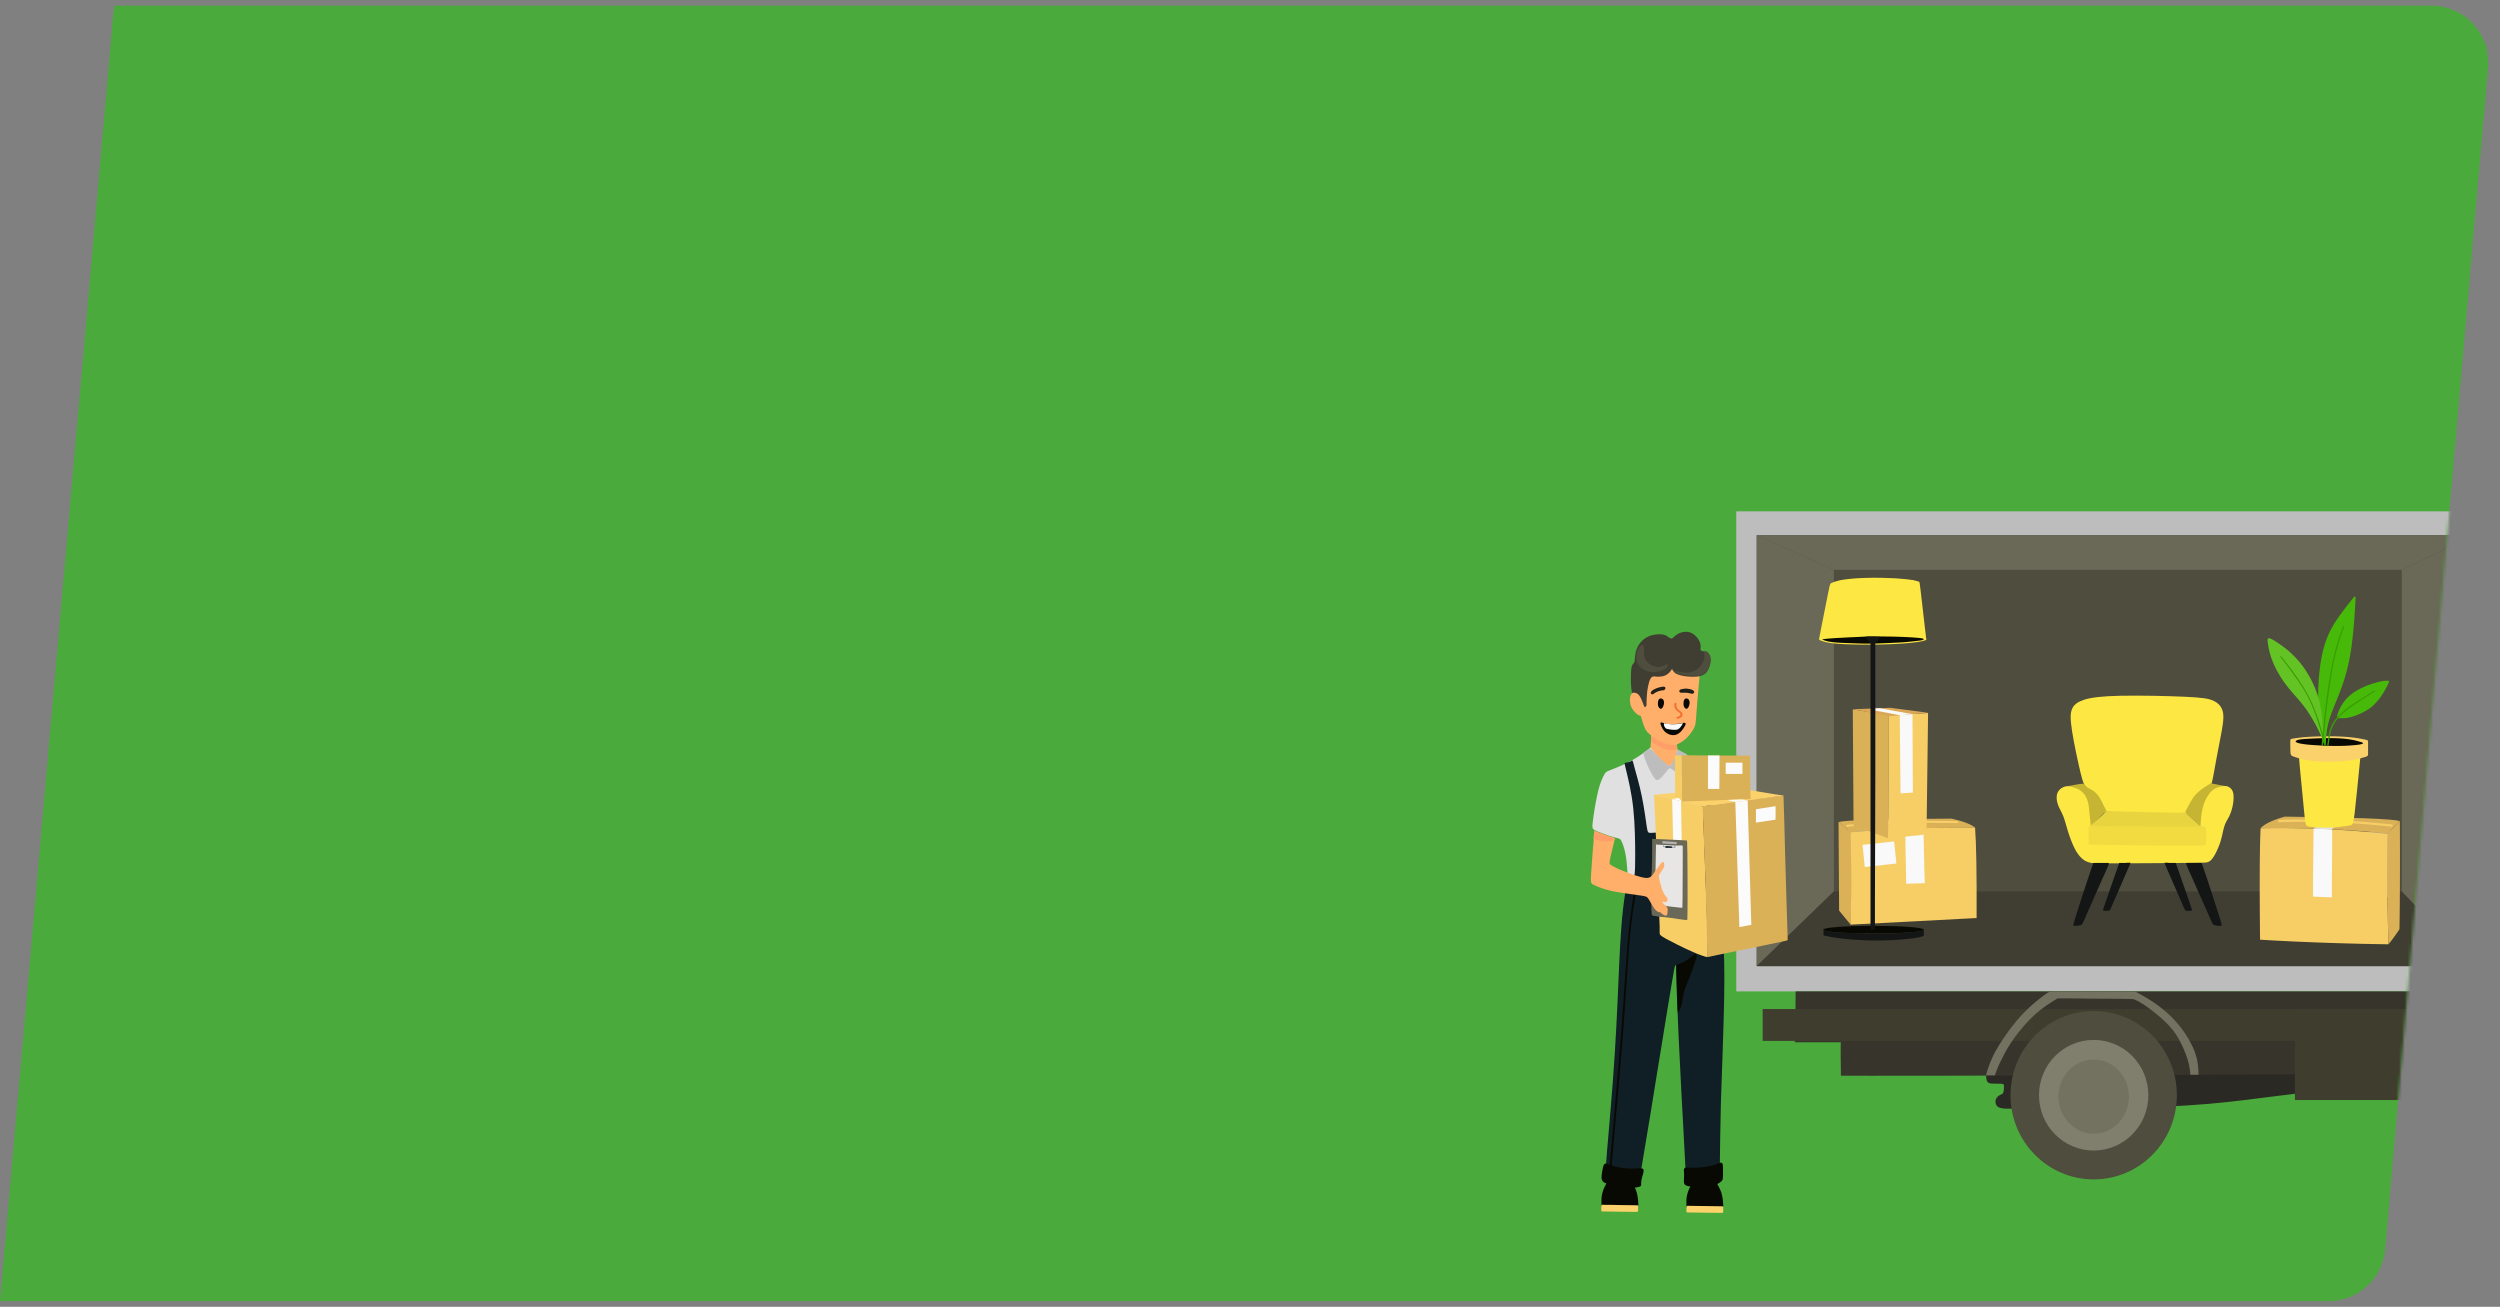 <svg width="880" height="460" fill="none" xmlns="http://www.w3.org/2000/svg"><rect width="100%" height="100%" fill="#808080" stroke="none"/><path d="M839.589 439.734C838.69 450.068 830.038 458 819.665 458H0L40.135 2H855.86c11.73 0 20.942 10.048 19.925 21.734l-36.196 416z" fill="#4AAB3C"/><mask id="a" style="mask-type:alpha" maskUnits="userSpaceOnUse" x="0" y="2" width="876" height="456"><path d="M839.589 439.734C838.69 450.068 830.038 458 819.665 458H0L40.135 2H855.86c11.73 0 20.942 10.048 19.925 21.734l-36.196 416z" fill="#4AAB3C"/></mask><g mask="url(#a)"><path fill-rule="evenodd" clip-rule="evenodd" d="M698.95 375.568c.068 1.623.068 3.528.339 4.586.271 1.058.881 1.199 1.898 1.27 1.084.07 2.575 0 3.389.07.813.071.813.283.813.847 0 .635 0 1.623-.203 2.117-.136.564-.407.635-.949.846-.542.282-1.288.706-1.627 1.482-.339.776-.271 1.764.271 2.469.543.635 1.559.917 3.118.988 1.627.07 3.864 0 14.031-.071 10.167-.07 28.264-.211 41.211-.635 12.946-.494 20.74-1.34 28.874-2.328 8.134-.988 16.674-2.116 24.605-3.034 7.862-.917 15.047-1.552 22.435-1.552 7.388 0 14.979.776 19.182 1.2 4.202.423 5.016.635 9.286.705 4.202.071 11.794.071 15.589.071 3.796 0 3.864 0 3.864.564v2.258c0 .564.068.564 3.999.494l15.657-.283 3.932-.07v.917c0 .917.067 2.681.135 3.528.068.917.136.917.271.987.136.071.271.141 7.524-.282 7.252-.423 21.69-1.27 36.263-2.822 14.573-1.552 29.281-3.669 38.092-4.656 8.812-.988 11.791-.776 13.691-.635 1.9.141 2.71.211 9.76-.071s20.27-.988 26.91-1.27c6.64-.353 6.64-.353 6.03-1.058-.61-.706-1.76-2.117-2.98-3.316-1.22-1.27-2.51-2.328-8.54-7.69-6.03-5.433-16.81-15.169-27.25-20.46-10.436-5.291-20.4-6.067-28.059-5.785-7.591.282-12.743 1.623-18.368 6.491-5.558 4.868-11.591 13.193-15.319 18.343-3.728 5.221-5.219 7.267-12.675 8.466-7.456 1.199-20.876 1.623-28.264-.494-7.388-2.116-8.744-6.702-11.794-8.043-3.05-1.411-7.795.424-31.857.776-24.062.283-67.51-.917-95.639-1.622-28.129-.706-41.007-.988-49.48-1.2-8.472-.211-12.607-.352-14.979.283-2.373.634-3.05 1.904-3.254 3.315-.135 1.27 0 2.681.068 4.304z" fill="#2B2923"/><path d="M878.772 180H611.174v168.97h267.598V180z" fill="#BDBDBD"/><path fill-rule="evenodd" clip-rule="evenodd" d="M842.781 378.037c27.925-.07 33.619-.07 36.466-.07h2.847l-.068-.706c-.068-.705-.271-2.187-.542-5.855-.272-3.74-.61-9.666-.746-13.828-.203-4.092-.203-6.35-.203-7.479v-1.129H632.05v1.623c0 1.623-.067 4.797-.067 6.42v1.764c0 .141-.068.494-.068 1.905-.068 1.34-.068 3.81-.136 5.009v1.199h16.2s-.068 0-.068 1.905 0 5.715.068 7.62v2.187c0 .07.068.07 11.116.07 11.116 0 33.28 0 69.475-.141 36.06-.211 86.285-.423 114.211-.494z" fill="#36342B"/><path d="M881.212 355.179H620.459v11.217h260.753v-11.217z" fill="#3F3D2E"/><path d="M868.335 355.179h-60.528v32.03h60.528v-32.03z" fill="#3F3D2E"/><path fill-rule="evenodd" clip-rule="evenodd" d="M702.542 377.544l-.339.987h-3.185l.406-1.27c.407-1.27 1.153-3.88 3.05-7.337 1.898-3.457 4.948-7.761 7.592-10.865 2.643-3.104 4.812-5.009 6.575-6.491 1.83-1.481 3.253-2.539 3.999-3.033.745-.494.745-.494 3.66-.494h25.282c2.169 0 2.169 0 3.118.564 1.017.565 2.982 1.623 5.422 3.246 2.44 1.693 5.287 3.88 7.931 6.914 2.643 2.963 5.015 6.773 6.303 9.947 1.288 3.246 1.424 5.927 1.491 7.267l.068 1.341h-2.914l-.068-.847c-.068-.847-.271-2.54-.949-4.727-.678-2.187-1.898-4.938-3.118-7.126-1.288-2.257-2.643-3.95-4.677-5.926-2.033-1.975-4.812-4.162-6.846-5.573-2.033-1.411-3.253-1.976-3.931-2.258-.678-.282-.813-.212-5.287-.282-4.406 0-13.149-.071-17.555-.141h-4.338l-1.356.846c-1.355.847-4.066 2.54-6.71 4.939-2.643 2.399-5.151 5.432-7.117 8.113-1.898 2.681-3.253 5.009-4.27 7.196-1.22 2.117-1.898 4.092-2.237 5.01z" fill="#737160"/><path d="M736.975 415.147c16.171 0 29.281-13.266 29.281-29.631 0-16.365-13.11-29.632-29.281-29.632-16.172 0-29.282 13.267-29.282 29.632 0 16.365 13.11 29.631 29.282 29.631z" fill="#4F4D3E"/><path d="M736.974 404.988c10.632 0 19.25-8.718 19.25-19.472 0-10.754-8.618-19.472-19.25-19.472-10.631 0-19.249 8.718-19.249 19.472 0 10.754 8.618 19.472 19.249 19.472z" fill="#807E6D"/><path fill-rule="evenodd" clip-rule="evenodd" d="M736.974 399.062c6.846 0 12.404-5.856 12.404-13.052s-5.558-13.052-12.404-13.052-12.404 5.856-12.404 13.052 5.626 13.052 12.404 13.052z" fill="#737160"/><path d="M870.91 188.396H618.359v151.685H870.91V188.396z" fill="#4F4D3E"/><path fill-rule="evenodd" clip-rule="evenodd" d="M618.359 340.081V188.396l27.18 12.205v113.164l-27.18 26.316z" fill="#6A6856"/><path fill-rule="evenodd" clip-rule="evenodd" d="M618.359 340.081l27.18-26.316h199.886l25.485 26.316H618.359z" fill="#403E32"/><path fill-rule="evenodd" clip-rule="evenodd" d="M870.909 340.081V188.396l-25.485 12.205v113.164l25.485 26.316z" fill="#6A6856"/><path fill-rule="evenodd" clip-rule="evenodd" d="M870.91 188.396H618.359l27.18 12.205h199.886l25.485-12.205z" fill="#6A6856"/><path fill-rule="evenodd" clip-rule="evenodd" d="M810.924 316.799l12.268.212-.949-23.917-12.268.07.949 23.635zm20.81-.776l12.268-.494-.949-23.141-12.268.565.949 23.07z" fill="#929293"/><path fill-rule="evenodd" clip-rule="evenodd" d="M844.748 289.002c-1.83 1.834-3.254 3.316-4.271 4.445-13.149-1.482-27.993-2.117-44.735-1.976 1.559-1.552 4.406-2.892 8.541-4.021 24.13.282 37.618.776 40.465 1.552z" fill="#DBB158"/><path fill-rule="evenodd" clip-rule="evenodd" d="M844.611 327.099c-2.711 4.092-3.864 5.221-3.864 5.221-.406-13.263-.474-25.328-.271-38.874a130.56 130.56 0 014.27-4.444c.136 25.751-.135 38.097-.135 38.097z" fill="#DBB158"/><path fill-rule="evenodd" clip-rule="evenodd" d="M840.477 293.517c-.203 11.429-.203 23.494.271 38.874-26.231-.353-45.21-1.623-45.21-1.623-.203-20.107-.135-33.23.204-39.226 14.979-.283 29.891.423 44.735 1.975zm-38.228-4.092c-.203 0-.339-.141-.339-.423 0-.212.136-.423.339-.423 6.439-.212 13.014-.142 19.589.141a331.65 331.65 0 0120.063 1.481c.203 0 .339.212.271.424 0 .211-.136.352-.339.352-6.778-.705-13.421-1.27-19.995-1.481-6.643-.212-13.218-.283-19.589-.071z" fill="#F7CE66"/><path fill-rule="evenodd" clip-rule="evenodd" d="M814.381 291.683c2.237.07 4.406.141 6.439.282.271-.282-.068 17.003 0 23.917 0 0-6.371-.282-6.642-.282-.068 0 0-7.973.203-23.917z" fill="#F9F9F9"/><path fill-rule="evenodd" clip-rule="evenodd" d="M820.82 291.965c-4.27-.212-6.439-.282-6.439-.282 3.863-2.611 5.829-3.951 5.829-3.951 2.779.07 4.202.07 4.202.07-2.44 2.752-3.592 4.163-3.592 4.163z" fill="#E1E2E1"/><path fill-rule="evenodd" clip-rule="evenodd" d="M809.569 270.376c.407 4.374 1.152 12.065 1.559 16.086.407 4.021.407 4.304 1.83 4.515 1.424.212 4.338.424 7.117.353 2.711-.071 5.355-.494 6.711-.705 1.355-.212 1.558-.283 2.033-4.234.474-3.95 1.22-11.852 1.627-15.803.406-3.951.406-3.951.406-4.374 0-.424 0-1.2-.677-1.552-.678-.424-2.102-.424-5.22-.424-3.117-.07-7.998-.141-10.912-.211-2.915-.071-3.932-.071-4.338.494-.543.493-.542 1.481-.136 5.855z" fill="#FDE742"/><path fill-rule="evenodd" clip-rule="evenodd" d="M807.468 266.355c.881.282 2.372.846 4.473 1.199 2.101.353 4.745.565 7.388.565 2.644 0 5.219-.142 7.456-.424a36.478 36.478 0 005.151-1.058c1.017-.282 1.288-.423 1.424-.564.135-.142.203-.283.203-1.2v-3.457c0-.846 0-.846-1.288-1.129-1.288-.282-3.863-.776-7.591-.987-3.796-.212-8.744-.141-11.997.07-3.254.212-4.881.494-5.694.635-.813.141-.813.212-.813 1.129s0 2.822.067 3.739c.068 1.058.339 1.129 1.221 1.482z" fill="#FBD16B"/><path fill-rule="evenodd" clip-rule="evenodd" d="M809.028 261.557c1.152.353 3.592.635 6.506.776a96.04 96.04 0 008.948.212 59.931 59.931 0 005.829-.423c1.152-.212 1.491-.353 1.491-.494 0-.141-.339-.353-1.491-.635-1.153-.353-3.118-.847-6.372-1.058-3.253-.212-7.727-.071-10.641.07-2.847.141-4.067.282-4.745.565-.678.282-.746.635.475.987z" fill="#080902"/><path fill-rule="evenodd" clip-rule="evenodd" d="M817.365 259.652c-.543-2.61-1.288-7.76-1.356-13.757-.068-5.997.542-12.77 1.966-17.92 1.423-5.15 3.66-8.607 5.693-11.429a114.524 114.524 0 014.677-6.068c.881-1.058.881-.917.678 2.681-.203 3.669-.678 10.865-1.627 16.65-.949 5.785-2.372 10.23-3.863 14.04-1.492 3.88-2.983 7.126-3.796 10.089-.813 2.963-.949 5.573-1.017 6.914-.068 1.34-.068 1.34-.271 1.34-.135.071-.474 0-1.084-2.54z" fill="#47B909"/><path fill-rule="evenodd" clip-rule="evenodd" d="M817.634 258.312c0-2.258-.068-7.267-1.356-11.994-1.287-4.797-3.728-9.383-6.439-12.769a33.508 33.508 0 00-7.659-6.985c-1.966-1.341-2.982-1.905-3.525-1.905-.542 0-.542.494-.338 1.905.203 1.411.61 3.739 1.694 6.35 1.085 2.681 2.779 5.644 4.677 8.113 1.898 2.54 3.863 4.515 5.558 6.632 1.694 2.046 2.982 4.162 4.135 6.138 1.152 1.975 2.033 3.88 2.575 5.079.542 1.2.678 1.694.678-.564z" fill="#64C324"/><path fill-rule="evenodd" clip-rule="evenodd" d="M822.854 251.398c.407-1.411 1.627-4.233 4.067-6.42 2.44-2.187 5.965-3.669 8.54-4.445 2.576-.847 4.135-.917 4.881-.917.745 0 .678.211.406.846-.271.635-.745 1.694-1.694 3.246s-2.44 3.668-4.474 5.291c-2.101 1.623-4.744 2.752-6.71 3.316-1.966.564-3.186.494-4.067.494-.881 0-1.355 0-.949-1.411z" fill="#47B909"/><path fill-rule="evenodd" clip-rule="evenodd" d="M802.723 231.291c-.068-.071-.068-.212 0-.282.067-.071.203-.071.271 0 1.83 2.398 3.728 4.727 5.422 7.196 1.695 2.469 3.322 4.938 4.609 7.549 1.288 2.61 2.305 5.291 3.254 8.043.881 2.751 1.627 5.573 2.372 8.395 0 .141-.068.212-.135.282-.136 0-.204-.07-.271-.141-.746-2.822-1.492-5.573-2.373-8.325-.881-2.751-1.898-5.432-3.186-8.043-1.287-2.61-2.846-5.079-4.609-7.478-1.694-2.469-3.524-4.797-5.354-7.196z" fill="#389E00"/><path fill-rule="evenodd" clip-rule="evenodd" d="M824.752 220.496c.068-.141.136-.141.271-.141.136.071.136.141.136.283-.61 1.552-1.152 3.174-1.695 4.868a95.799 95.799 0 00-1.626 5.926c-.475 2.116-.949 4.445-1.288 6.984-.475 2.893-.881 5.997-1.288 8.89a366.796 366.796 0 00-1.559 14.886c0 .141-.136.212-.271.212-.136 0-.203-.141-.203-.282.474-4.798.881-9.595 1.558-14.957.339-2.893.814-5.997 1.288-8.89.407-2.469.881-4.868 1.356-6.984a98.463 98.463 0 011.627-5.997c.542-1.623 1.084-3.245 1.694-4.798zm10.912 22.577c.136-.071.203 0 .271.07.068.142 0 .212-.068.283-2.846 1.834-5.693 3.598-7.862 5.15-1.085.776-1.966 1.481-2.779 2.116-.814.635-1.424 1.341-2.034 1.976a10.03 10.03 0 00-1.491 1.975 12.787 12.787 0 00-1.016 2.187c-.543 1.623-.746 3.528-1.017 5.433 0 .141-.136.212-.271.212-.136 0-.204-.142-.204-.283.271-1.905.475-3.88 1.017-5.503.271-.846.61-1.622 1.085-2.328.406-.705.948-1.411 1.559-2.046.61-.635 1.287-1.34 2.033-1.975a36.735 36.735 0 012.779-2.187c2.304-1.482 5.151-3.246 7.998-5.08z" fill="#389E00"/><path fill-rule="evenodd" clip-rule="evenodd" d="M680.649 311.79l-12.065.211.746-19.331 12.065.071-.746 19.049zm-20.469-.635l-12.065-.353.814-18.696 11.997.423-.746 18.626z" fill="#929293"/><path fill-rule="evenodd" clip-rule="evenodd" d="M647.166 289.355c1.83 1.481 3.253 2.68 4.27 3.598 12.879-1.2 27.519-1.694 43.922-1.552-1.559-1.27-4.338-2.329-8.405-3.246-23.723.141-37.008.494-39.787 1.2z" fill="#DBB158"/><path fill-rule="evenodd" clip-rule="evenodd" d="M647.369 320.538a712.692 712.692 0 004.067 4.939 650.646 650.646 0 000-32.524 53.22 53.22 0 00-4.27-3.599l.203 31.184z" fill="#DBB158"/><path fill-rule="evenodd" clip-rule="evenodd" d="M651.369 292.953c.339 9.242.339 20.107 0 32.524 29.62-1.552 44.397-2.328 44.397-2.328.067-16.298-.136-26.88-.543-31.748-14.573-.212-29.213.282-43.854 1.552z" fill="#F7CE66"/><path fill-rule="evenodd" clip-rule="evenodd" d="M688.986 289.707c.204 0 .339-.141.339-.282 0-.212-.135-.353-.271-.353-6.371-.141-12.743-.141-19.25.071-6.506.212-13.013.635-19.656 1.199-.203 0-.271.141-.271.353s.136.282.339.282c6.642-.564 13.149-.987 19.656-1.199 6.372-.212 12.811-.212 19.114-.071z" fill="#FBD16B"/><path fill-rule="evenodd" clip-rule="evenodd" d="M677.057 291.542c-2.237.07-4.338.141-6.303.211-.272-.211.203 13.758.203 19.331 0 0 6.236-.211 6.575-.211-.068-.071-.204-6.491-.475-19.331z" fill="#F9F9F9"/><path fill-rule="evenodd" clip-rule="evenodd" d="M670.754 291.753l6.304-.211c-3.863-2.117-5.761-3.246-5.761-3.246-2.779.071-4.135.071-4.135.071a399.374 399.374 0 003.592 3.386z" fill="#E1E2E1"/><path d="M666.733 296.171l-11.122 1.23.796 7.787 11.121-1.23-.795-7.787z" fill="#F9F9F9"/><path fill-rule="evenodd" clip-rule="evenodd" d="M664.653 295.069l-12.2-4.374-.271-40.99 12.675 2.116-.204 43.248z" fill="#DBB158"/><path fill-rule="evenodd" clip-rule="evenodd" d="M664.652 295.069l.204-43.248 13.827-.846-.542 42.754-13.489 1.34z" fill="#F7CE66"/><path fill-rule="evenodd" clip-rule="evenodd" d="M678.684 250.904l-13.827 1.199-12.675-2.469 13.217-.494 13.285 1.764z" fill="#DBA757"/><path fill-rule="evenodd" clip-rule="evenodd" d="M673.194 251.398l-4.473.353.271 27.515 4.338-.283-.136-27.585z" fill="#F9F9F9"/><path fill-rule="evenodd" clip-rule="evenodd" d="M668.721 251.751l4.473-.353-11.522-2.117-1.627.071.068.776 8.608 1.623z" fill="#F9F9F9"/><path fill-rule="evenodd" clip-rule="evenodd" d="M653.198 328.51c-1.423-.07-3.321-.141-4.812-.211-1.491-.071-2.44-.141-3.321-.282-.882-.071-1.695-.212-2.169-.353-.475-.071-.678-.141-.814-.212a.83.83 0 01-.203-.141v1.975l.745.142c.746.141 2.169.493 5.016.846 2.779.353 6.982.706 11.184.776 4.203.071 8.473-.141 11.455-.423 3.05-.282 4.812-.564 5.761-.847.949-.211 1.085-.352 1.085-.423.068-.071.068-.071.068-.423v-1.341c0-.353 0-.353-.068-.282a.725.725 0 01-.339.212c-.203.07-.474.141-.881.211-.407.071-.949.141-1.83.283-.881.07-2.034.211-3.186.282-1.152.07-2.237.141-3.525.211-1.287.071-2.643.071-4.134.142h-6.982a31.763 31.763 0 00-3.05-.142z" fill="#141515"/><path fill-rule="evenodd" clip-rule="evenodd" d="M659.501 328.581c9.761 0 17.691-.564 17.691-1.34 0-.776-7.93-1.341-17.691-1.341-9.76 0-17.69.565-17.69 1.341s7.93 1.34 17.69 1.34z" fill="#080902"/><path fill-rule="evenodd" clip-rule="evenodd" d="M644.59 205.257c-.406.212-.406.212-1.084 3.457-.61 3.246-1.898 9.666-2.576 12.982-.678 3.316-.61 3.386-.61 3.457 0 .07 0 .07.204.141.203.071.542.282 1.491.564.949.283 2.44.635 6.236.847 3.728.212 9.76.282 14.776.141s8.947-.423 11.319-.776c2.305-.282 3.05-.564 3.389-.705l.339-.142-.407-3.386c-.406-3.387-1.152-10.159-1.559-13.546-.406-3.386-.406-3.386-.61-3.527-.271-.071-.745-.283-2.033-.565-1.288-.212-3.253-.423-6.236-.635-2.982-.141-6.913-.282-10.506-.141-3.592.071-6.778.423-8.811.776-2.034.494-2.915.847-3.322 1.058z" fill="#FDE742"/><path fill-rule="evenodd" clip-rule="evenodd" d="M651.774 224.306c-1.762.071-3.727.212-5.49.282-1.762.142-3.185.212-3.999.353-.813.071-.949.141-.61.282.339.142 1.085.424 2.237.635 1.152.212 2.711.353 4.406.424 1.762.07 3.66.141 5.693.211 2.034.071 4.135.071 6.711 0 2.575-.07 5.693-.211 8.269-.352 2.575-.142 4.744-.424 6.032-.565 1.288-.141 1.83-.282 2.034-.423.203-.141.135-.212-.204-.353-.339-.141-.881-.212-2.643-.353-1.762-.141-4.677-.282-7.863-.352-3.185-.071-6.507-.071-8.947-.071a259.93 259.93 0 01-5.626.282z" fill="#080902"/><path fill-rule="evenodd" clip-rule="evenodd" d="M660.113 270.729v-44.447l.203-.141c.204-.142.542-.353.814-.776.271-.353.406-.847.474-1.059l.068-.211h-4.677c-.136 0-.136 0-.136.141.068.141.136.494.339.776.204.282.543.635.746.776.203.211.339.282.407.282l.067.071v101.1h1.559v-9.948c.068-9.877.068-29.702.136-46.564z" fill="#141515"/><path fill-rule="evenodd" clip-rule="evenodd" d="M732.366 272.069c-.881-3.668-2.305-10.229-2.983-14.604-.677-4.374-.677-6.42 0-7.972.678-1.552 2.034-2.469 4.406-3.245 2.372-.706 5.897-1.2 12.607-1.341 6.711-.141 16.674.071 22.775.353 6.1.282 8.404.635 10.099 1.482 1.762.846 2.915 2.187 3.253 4.233.339 2.116-.203 4.938-1.016 9.171-.814 4.233-1.898 9.877-2.373 12.7-.542 2.822-.542 2.822-1.22 3.598-.677.776-2.101 2.398-3.389 4.303-1.287 1.976-2.44 4.233-3.321 5.221-.881.917-1.423.564-1.762.353-.271-.212-.271-.212-3.931-.071-3.661.141-10.981.494-15.59.353-4.609-.071-6.507-.635-7.456-.917-.949-.282-.949-.282-1.22 0-.271.212-.746.705-1.423-.353-.678-1.058-1.559-3.527-2.576-5.15-1.017-1.623-2.033-2.328-2.779-3.034-.813-.705-1.22-1.411-2.101-5.08z" fill="#FDE742"/><path fill-rule="evenodd" clip-rule="evenodd" d="M741.313 285.121c.136.283.136.283-.813 1.2-.881.917-2.711 2.751-3.593 3.739-.881.988-.948 1.058-.948 1.058s-.068 0-.339-1.128c-.271-1.2-.678-3.599-1.288-5.433-.61-1.834-1.22-3.175-1.898-4.092-.678-.917-1.423-1.552-2.372-1.975-.949-.494-2.169-.847-2.915-1.059-.746-.211-.949-.211-1.017-.211h.068s-.135 0-.068-.071c.068-.07.407-.141 1.695-.423 1.22-.212 3.389-.635 4.473-.776 1.085-.141 1.085-.071 1.22.07.068.141.272.353.407.565.203.211.339.353.746.564.406.212 1.016.565 1.559.847.542.282.949.635 1.287.917.407.353.746.776 1.153 1.27.406.564.745 1.199 1.084 1.834.339.635.61 1.27.881 1.835.339.493.543.987.678 1.269zm30.096-3.386a47.43 47.43 0 00-1.22 2.187c-.407.706-.678 1.341-.881 1.693-.136.282-.136.282.745 1.129.949.847 2.779 2.469 3.661 3.316.948.847.948.917 1.016.917l.407-.846c.339-.847 1.084-2.54 2.304-4.586 1.221-2.046 2.915-4.374 3.864-5.927.949-1.552 1.085-2.328 1.356-2.681.339-.352.813-.282 1.016-.211.204 0 .136 0-.542-.071-.745-.141-2.101-.352-2.982-.564-.949-.141-1.424-.282-1.627-.353-.203-.07-.203-.07-.339 0-.135.071-.339.212-.881.565-.475.282-1.22.705-1.966 1.269-.745.494-1.355 1.059-1.898 1.553-.542.493-.881.987-1.22 1.34-.271.353-.474.706-.813 1.27z" fill="#C6B532"/><path fill-rule="evenodd" clip-rule="evenodd" d="M737.246 289.425a129.518 129.518 0 01-2.44 1.976c-.271.282.406-.071 7.456-.071 6.981 0 20.266.282 26.773.282 6.439 0 6.1-.353 5.965-.494-.204-.141-.204-.141-.678-.564l-2.373-2.117c-.948-.846-1.83-1.693-2.304-2.046-.475-.423-.475-.423-.61-.352-.136 0-.475.07-1.695.07-1.287 0-3.524-.07-7.659-.141-4.202-.07-10.303-.212-13.692-.353-3.389-.07-3.931-.141-4.202-.141-.271 0-.271 0-.542.212l-1.424 1.481c-.745.635-1.559 1.412-2.575 2.258z" fill="#E8D43F"/><path fill-rule="evenodd" clip-rule="evenodd" d="M734.603 292.6c0 1.058.068 3.104.068 4.092v1.058s0 .071 2.304.141c2.305.071 6.846.141 13.895.141 7.05.071 16.674.141 21.487.141 4.812 0 4.88 0 4.88-.07.068-.071.136-.282.136-1.482 0-1.129 0-3.245-.068-4.374-.068-1.129-.136-1.27-.542-1.27-.407-.07-1.22-.07-4.474-.07h-15.454c-6.575 0-13.963-.141-17.759-.141h-4.202c-.136 0-.271 0-.271.07-.068.071-.068.141-.068.282 0 .212 0 .424.068 1.482z" fill="#F1DB41"/><path fill-rule="evenodd" clip-rule="evenodd" d="M776.559 291.965v3.598c0 1.058-.067 1.552-.135 1.764 0 .212 0 .212-.136.212-.067 0-.271.07-.406.07h-11.726c-3.457 0-6.575 0-10.71-.07-4.202 0-9.489-.071-12.743-.142-3.253-.07-4.405-.07-4.948-.141-.542-.07-.542 0-.542-.07v-5.785c0-.283 0-.353.068-.424 0-.07.068-.07.135-.07h.475v-.424c0-.423-.068-1.34-.203-2.61-.136-1.199-.271-2.752-.407-3.81-.136-1.058-.271-1.622-.475-2.257-.203-.565-.474-1.2-.813-1.764-.339-.565-.745-.988-1.22-1.411-.474-.424-1.084-.776-1.762-1.058-.678-.283-1.424-.494-1.966-.635-.542-.142-.881-.142-1.288-.142-.406 0-.881.071-1.423.283a3.836 3.836 0 00-1.559 1.128c-.475.565-.813 1.341-.813 2.329-.068.987.203 2.046.61 3.174.474 1.059 1.084 2.117 1.762 3.74.61 1.622 1.152 3.88 1.83 5.926.678 2.046 1.423 3.951 2.237 5.503.813 1.552 1.762 2.751 2.643 3.457.881.776 1.762 1.058 2.44 1.27.678.212 1.22.282 7.863.282 6.642 0 19.453-.07 26.095-.141 6.643-.071 7.117-.071 7.66-.282.542-.141 1.152-.494 1.965-1.693.814-1.2 1.83-3.316 2.508-5.433.678-2.116.949-4.162 1.424-5.573.474-1.482 1.152-2.329 1.694-3.457a15.935 15.935 0 001.288-4.092c.271-1.553.339-3.105.068-4.233a3.049 3.049 0 00-1.424-1.905c-.474-.283-.745-.353-1.016-.353-.271-.071-.407-.071-.814 0-.406 0-1.016.141-1.626.282-.543.141-1.017.353-1.492.565a6.627 6.627 0 00-1.423 1.128c-.475.494-.949 1.129-1.423 1.976-.475.776-.882 1.764-1.153 2.61a16.504 16.504 0 00-.61 2.469 34.15 34.15 0 00-.339 2.752c-.067.917-.135 1.693-.135 2.116v.424h.271c.271 0 .813 0 1.084.07.475-.07.543 0 .61.847z" fill="#FDE742"/><path fill-rule="evenodd" clip-rule="evenodd" d="M737.857 303.747h-.881c-.135 0-.135 0-1.355 3.598a898.947 898.947 0 00-4.745 14.534c-1.152 3.668-1.152 3.809-1.017 3.88.136.07.339.141.814.141.474 0 1.287-.141 1.762-.282.474-.141.542-.282 1.627-2.752 1.084-2.469 3.185-7.196 4.744-10.723 1.559-3.599 2.712-5.997 3.186-7.197.474-1.199.407-1.199-.136-1.199h-3.999zm9.895 0h-1.762l-.949 2.681a1885.4 1885.4 0 00-3.796 10.865c-.949 2.822-1.016 2.963-.949 3.104.068.141.272.141.678.212.407 0 1.017 0 1.356-.071.339 0 .339 0 1.559-2.822s3.66-8.396 4.88-11.218c1.22-2.822 1.22-2.822 1.017-2.822h-.949c-.339.071-.61.071-1.085.071zm26.231 0h.881c.136 0 .136 0 1.356 3.598a908.915 908.915 0 014.745 14.534c1.152 3.668 1.152 3.809 1.016 3.88-.135.07-.339.141-.813.141-.475 0-1.288-.141-1.762-.282-.475-.141-.543-.282-1.627-2.752-1.085-2.469-3.186-7.196-4.745-10.723-1.559-3.599-2.711-5.997-3.185-7.197-.475-1.199-.407-1.199.135-1.199h3.999zm-9.896 0h1.763l.949 2.681c.948 2.681 2.846 8.113 3.795 10.865.949 2.822 1.017 2.963.949 3.104-.068.141-.271.141-.678.212-.406 0-1.016 0-1.355-.071-.339 0-.339 0-1.559-2.822s-3.66-8.396-4.88-11.218c-1.22-2.822-1.22-2.822-1.017-2.822h.949c.339.071.61.071 1.084.071z" fill="#141515"/><path fill-rule="evenodd" clip-rule="evenodd" d="M591.179 265.79c-.135-.635-.542-1.27-.745-2.116a11.191 11.191 0 01-.271-2.328c0-.494 0-.494-.407-.565-.339 0-1.084-.07-2.033-.353a31.061 31.061 0 01-3.254-1.199c-1.152-.494-2.237-1.129-2.779-1.34-.542-.212-.542-.071-.542.423s.068 1.411 0 2.469c-.068 1.058-.136 2.328-.271 3.104-.136.777-.339 1.2-.339 1.553-.068.352.068.635.542 1.34.475.776 1.22 1.975 2.034 2.752.745.846 1.491 1.34 2.372 1.622.881.353 1.965.494 2.779.424.813-.071 1.288-.353 1.762-1.059.407-.705.814-1.834 1.017-2.681.203-.705.271-1.34.135-2.046z" fill="#FFAF69"/><path fill-rule="evenodd" clip-rule="evenodd" d="M574.708 416.558c.339.635.949 1.694 1.356 2.964.406 1.34.542 2.963.61 3.88.068.988-.068 1.27-.407 1.411-.271.212-.813.282-2.643.282-1.83 0-5.016-.07-6.846-.141-1.83-.071-2.44-.141-2.711-.282-.272-.141-.339-.424-.339-1.058 0-.706-.068-1.764.135-2.893a11.6 11.6 0 011.085-3.175c.474-.988.949-1.764 1.288-2.046.338-.353.542-.282 1.287-.212.746.071 1.966.071 3.05.071 1.017 0 1.831.071 2.373.071.542.07.813.07 1.017.211.203.141.406.353.745.917z" fill="#080902"/><path fill-rule="evenodd" clip-rule="evenodd" d="M570.099 424.178c2.102 0 4.338.071 5.423.071 1.084 0 1.084 0 1.084.282v1.199c0 .353 0 .565-.068.706-.067.141-.135.141-.203.141h-1.288c-1.288 0-3.795-.071-5.829-.071-2.033 0-3.592-.07-4.406-.07-.813 0-.949 0-1.016-.071-.068 0-.136-.07-.136-.141v-.494c0-.353 0-1.058.068-1.34.068-.353.135-.353 1.152-.283 1.085 0 3.118 0 5.219.071z" fill="#FBD16B"/><path fill-rule="evenodd" clip-rule="evenodd" d="M582.978 265.72c.61.776 1.152 1.481 1.762 2.116.61.635 1.288 1.129 1.898 1.411.61.283 1.017.424 1.491.141.475-.211.881-.776 1.288-1.834.407-.988.746-2.469.881-3.175.136-.705.136-.705.61-.282.475.423 1.356 1.27 3.389 2.258 2.034.987 5.152 2.116 7.253 2.822.61.211 2.779 1.058 3.186 1.058 4.338.353 9.15 13.758 10.98 15.804 2.372 2.68 4.813-1.341 5.897.846 1.017 2.187 1.152 3.88 1.017 5.503-.136 1.623-.61 3.175-1.627 4.515-1.017 1.341-2.508 2.47-4.067 2.752-.339.07-.745.07-1.084.07.61 4.304.542 7.902-.407 9.807-.949 1.976-2.779 2.187-4.677 2.328-1.898.141-3.931.212-6.778.283-2.847.07-6.575.211-10.709.211-4.135.071-8.676.071-11.998.071-3.321 0-5.49-.071-6.642-.141-1.152-.071-1.356-.071-1.491-1.059-.136-.987-.204-2.822-.339-4.938-.136-2.046-.339-4.304-.746-6.138-.406-1.905-.949-3.387-1.355-4.163-.407-.776-.746-.776-1.424-.987-.678-.142-1.83-.494-3.185-.918-1.424-.493-3.118-1.128-4.067-1.552-.949-.423-1.22-.635-1.356-.917-.135-.282-.271-.564.068-2.963.271-2.399 1.017-6.844 1.762-10.018.746-3.105 1.627-4.939 2.169-5.927.542-.987.746-1.058 2.169-1.622 1.424-.565 4.135-1.623 6.439-2.822 2.373-1.2 4.406-2.611 5.626-3.528a97.304 97.304 0 011.898-1.411c.203-.212.203-.212.542.212.339.635 1.017 1.481 1.627 2.187z" fill="#E0E0E0"/><path fill-rule="evenodd" clip-rule="evenodd" d="M588.603 268.754c-.339.564-.61.705-.745.776-.204.07-.272.07-.814-.283-.542-.352-1.423-1.058-2.508-2.116-1.016-.988-2.236-2.328-2.846-2.963-.678-.635-.746-.635-1.22-.424-.475.212-1.221.635-1.627.918-.407.282-.407.493-.204 1.34.272.847.814 2.399 1.492 3.88a32.353 32.353 0 002.033 3.74c.61.846.949 1.058 1.423.917.475-.141 1.017-.635 1.695-1.411.678-.776 1.559-1.835 1.966-2.328.474-.494.542-.494 1.287 0 .678.493 2.034 1.552 2.983 2.116.949.564 1.627.706 2.033.635.407 0 .61-.212.61-.917 0-.706-.068-1.905-.135-3.034-.068-1.129 0-2.258 0-2.892 0-.635 0-.777-.136-.988-.135-.212-.474-.423-1.084-.706-.61-.352-1.492-.846-1.966-.987-.475-.142-.475 0-.61.352-.068.424-.271.988-.542 1.835a17.478 17.478 0 01-1.085 2.54z" fill="#BDBDBD"/><path fill-rule="evenodd" clip-rule="evenodd" d="M598.431 280.888c-.136 3.246-.136 6.985-.136 8.96-.067 1.976-.135 2.258-.271 2.399-.135.141-.407.212-2.033.282-1.627.071-4.677.141-7.592.212-2.846.141-5.558.282-6.913.423-1.356.071-1.492.071-1.83-2.187-.339-2.328-.949-6.914-1.763-10.794-.813-3.951-1.762-7.196-2.304-9.101-.543-1.905-.61-2.47-.746-2.822-.135-.353-.203-.565-.271-.565-.068-.07-.203 0-.271.071-.068.07-.203.211-.407.282-.203.071-.542.212-.881.282-.339.071-.61.071-.813.141-.204.071-.271.141-.339.212 0 .141 0 .282.61 2.751.61 2.54 1.83 7.408 2.44 13.123.61 5.715.678 12.346.678 16.297 0 3.951-.068 5.292-.136 6.209-.068.917-.203 1.481-.678 1.693-.474.212-1.22.212-1.626.423-.407.212-.339.706-.339.918 0 .211 0 .211-.271 1.622-.272 1.341-.746 4.092-1.22 8.184-.475 4.092-.882 9.454-1.288 17.991-.407 8.466-.814 20.107-1.627 32.947-.813 12.841-2.101 26.951-2.711 34.218-.61 7.266-.475 7.619-.271 7.76.203.212.474.212 2.508.353 1.965.141 5.693.423 7.523.494 1.898.07 1.966-.141 2.508-3.528.61-3.457 1.695-10.089 2.915-17.496 1.22-7.479 2.508-15.663 3.931-24.2 1.356-8.536 2.847-17.426 3.66-22.294.813-4.868.949-5.714 1.152-6.138.204-.423.339-.494.407.071 0 .564-.068 1.764.203 9.524.272 7.761.949 22.153 1.559 33.794.61 11.641 1.153 20.601 1.356 25.328.271 4.727.271 5.221.271 5.715 0 .564-.068 1.129 1.152.988 1.153-.142 3.593-.988 5.491-1.764 1.965-.776 3.389-1.552 4.202-1.976.746-.423.881-.493.949-.564.068-.071.203-.212.203-3.245.068-3.034.068-9.031.339-19.614.339-10.582.949-25.751 1.152-36.616.204-10.935 0-17.567-.61-24.128-.61-6.562-1.491-12.982-2.236-20.742-.746-7.761-1.22-16.792-1.492-23.212-.271-6.42-.203-10.159-.203-12.205 0-1.976.068-2.258-.068-2.328-.135-.141-.406-.141-.745-.212-.339-.07-.746-.282-1.085-.423-.339-.141-.745-.282-.949-.282-.271 0-.406.141-.406.282-.068.141-.068.211-.068.846-.068.635-.136 1.764-.271 3.74 0 1.904-.204 4.656-.339 7.901z" fill="#101E25"/><path fill-rule="evenodd" clip-rule="evenodd" d="M596.534 339.023c-.542 1.552-1.423 4.162-2.169 5.926-.677 1.764-1.22 2.681-1.559 4.092-.339 1.411-.542 3.316-.881 4.656-.339 1.341-.813 2.046-1.084 2.47-.271.352-.271.352-.339-1.553-.068-1.975-.204-5.855-.271-8.536-.068-2.681-.068-4.092-.136-4.939 0-.846-.068-1.199-.068-1.34 0-.141 0-.141.543-.353.542-.212 1.626-.565 2.575-1.129.949-.494 1.763-1.129 2.373-1.623.61-.493 1.016-.846 1.287-.846.272 0 .407.353.407.776-.068.353-.135.846-.678 2.399zm-4.337-26.528c1.626 0 3.524-.07 4.405-.07.949 0 .949 0 .949.917s.068 2.822.136 4.233c.068 1.411.068 2.328 0 2.822-.068.494-.203.635-1.898.705-1.694.142-4.948.283-7.456.424-2.508.07-4.27.07-5.354 0-1.085-.071-1.424-.212-1.627-.424-.204-.211-.204-.493-.204-1.904s.068-4.022.068-5.362v-1.27h6.1c1.831 0 3.254 0 4.881-.071zm-16.133.071c0-.212-.068-.353-.271-.423-.204 0-.339.07-.407.282-.407 2.892-.881 5.856-1.288 8.96a244.755 244.755 0 00-1.152 10.3c-.339 4.022-.61 8.396-1.017 13.687-.339 4.868-.678 10.512-1.22 17.215-1.084 13.898-2.711 32.171-4.338 50.373v.071c0 .212.136.353.339.353s.339-.141.339-.353v-.071c1.627-18.343 3.253-36.616 4.338-50.373.474-6.632.881-12.276 1.22-17.215.339-5.291.61-9.736.949-13.687.339-3.809.745-7.125 1.152-10.3.475-3.034.949-5.927 1.356-8.819zm30.365 97.572c.068.635.068 1.835.068 2.681 0 .847 0 1.411-.068 1.835 0 .423-.067.705-.406 1.058-.339.353-1.017.846-1.966 1.27-.949.423-2.169.705-3.321.846-1.152.141-2.237.212-3.254.141a24.961 24.961 0 01-2.779-.352c-.813-.141-1.423-.353-1.694-.706-.271-.353-.271-.846-.271-1.481 0-.635.068-1.27.068-1.976 0-.635-.136-1.34-.068-1.764.068-.423.339-.705.813-.705.475 0 1.356.07 2.779.07 1.424 0 3.592-.211 5.084-.493 1.559-.283 2.575-.706 3.253-.988.678-.282 1.085-.353 1.356-.282.135.07.339.211.406.846z" fill="#080902"/><path fill-rule="evenodd" clip-rule="evenodd" d="M578.437 412.89c-.203.776-.542 1.834-.678 2.61-.135.776-.068 1.2-.068 1.552 0 .353-.135.565-.949.776-.881.212-2.507.424-4.609.212-2.101-.212-4.677-.776-6.1-1.27-1.491-.423-1.762-.776-1.966-1.129-.203-.352-.338-.635-.338-1.199 0-.564.135-1.482.271-2.258.135-.776.271-1.552.474-2.046.203-.423.542-.635.949-.564.407.07.949.353 1.83.635.881.282 2.034.635 3.457.846 1.423.212 2.982.353 4.406.283 1.355 0 2.508-.212 3.05 0 .474.211.474.705.271 1.552z" fill="#080902"/><path fill-rule="evenodd" clip-rule="evenodd" d="M588.264 260.57c.475.141 1.017.211 1.356.282.339.141.474.282.542.635.068.352.135.846.203 1.27.068.423.068.635-.068.846-.203.212-.61.424-1.22.494-.61.071-1.491 0-2.507-.282a14.748 14.748 0 01-3.051-1.27c-.949-.494-1.626-.917-1.965-1.199-.339-.212-.339-.212-.339-.494v-2.681c0-.071 0-.282.271-.212.203.071.678.353 1.559.706.949.352 2.372.917 3.321 1.199.881.494 1.356.635 1.898.706z" fill="#FF9E69"/><path fill-rule="evenodd" clip-rule="evenodd" d="M577.419 251.962c.204.071.204.071.407.917.203.777.678 2.399 1.22 3.528.474 1.058 1.085 1.623 2.169 2.469 1.084.847 2.779 1.905 4.202 2.54 1.424.635 2.576.706 3.322.776.745.071 1.152 0 1.965-.352.814-.353 2.034-1.129 3.118-2.188 1.085-1.128 2.101-2.539 2.576-3.598.474-1.058.474-1.693.61-3.104.068-1.411.271-3.528.474-6.208.204-2.611.543-5.786.678-7.691.136-1.904.068-2.61-.271-3.527-.339-.917-1.084-2.046-2.915-3.245-1.83-1.2-4.744-2.399-7.252-2.54-2.508-.212-4.609.635-6.236 1.411-1.627.776-2.643 1.411-3.321 2.187-.678.776-.949 1.552-1.152 2.469-.204.847-.407 1.834-.61 2.752-.204.987-.339 1.975-.61 2.751-.272.776-.61 1.411-.814 1.834-.203.424-.271.635-.339.776-.068.142-.135.212-.339.353-.135.141-.339.424-.474 1.129-.136.635-.136 1.623.068 2.469.203.847.542 1.482 1.016 2.117.475.564.949 1.129 1.424 1.481.474.283.881.424 1.084.494z" fill="#FFAF69"/><path fill-rule="evenodd" clip-rule="evenodd" d="M592.806 254.432c-.407 0-.949.141-1.83.282-.881.141-1.966.211-2.847.211a7.09 7.09 0 01-2.034-.282c-.542-.141-.948-.282-1.22-.352-.271 0-.338.07-.406.282 0 .211.068.423.271.917.203.494.61 1.34 1.152 1.905a4.49 4.49 0 002.237 1.27c.813.211 1.694.141 2.508-.353.813-.423 1.491-1.27 1.965-1.975.475-.706.678-1.2.746-1.482 0-.282-.136-.423-.542-.423z" fill="#080902"/><path fill-rule="evenodd" clip-rule="evenodd" d="M592.332 254.643c0 .071-.136.353-.271.565-.136.211-.407.564-.61.846a4.956 4.956 0 01-.746.635c-.271.141-.474.141-.881.212-.407 0-1.017 0-1.491-.071a19.877 19.877 0 01-1.356-.211c-.339-.071-.542-.141-.745-.353-.136-.141-.271-.423-.407-.635-.068-.212-.136-.494-.136-.635 0-.141 0-.282.068-.353.068-.07.068-.07.339 0 .271.071.678.141 1.288.212.61.07 1.288.141 2.033.07.746 0 1.424-.141 1.966-.211.474-.071.678-.141.881-.141 0-.071.068-.071.068.07z" fill="#F9F9F9"/><path fill-rule="evenodd" clip-rule="evenodd" d="M590.095 247.729c0-.211-.135-.353-.339-.353-.203 0-.339.142-.339.353-.067.494-.067.988.136 1.482.136.282.271.494.475.705.203.212.406.353.542.494.135.071.203.141.339.282.203.141.339.212.406.353.068.071.068.141.136.212 0 .07.068.141.068.211v.142c0 .07-.068.07-.068.141l-.136.141c-.067.07-.203.141-.271.211-.203.141-.406.212-.678.283-.203.07-.271.282-.203.423.068.212.271.282.407.212.271-.071.474-.212.745-.283l.407-.211a.541.541 0 00.271-.282c.068-.142.136-.283.204-.353.067-.141.067-.282.067-.424 0-.141-.067-.282-.135-.423-.068-.141-.136-.282-.204-.353a2.97 2.97 0 00-.474-.423c-.068-.07-.203-.141-.339-.212-.136-.141-.339-.282-.474-.423a2.109 2.109 0 01-.339-.494c-.271-.564-.204-.987-.204-1.411z" fill="#F46F2D"/><path fill-rule="evenodd" clip-rule="evenodd" d="M596.059 243.073c-.339-.282-1.016-.494-1.626-.565a4.312 4.312 0 00-1.627-.07c-.542.07-1.017.141-1.288.282-.271.141-.407.353-.407.565 0 .211.136.352.339.493.271.071.678.071 1.085.071h1.152c.407.071.881.141 1.22.212.339.07.542.141.746.141.271 0 .542-.141.61-.353.135-.212.135-.494-.204-.776zm-9.828-.776a.65.65 0 00-.203-.494c-.135-.071-.407-.141-.813-.071-.407.071-1.085.141-1.763.424a7.028 7.028 0 00-1.762.846c-.407.353-.61.635-.61.917 0 .283.271.494.542.494s.543-.211.881-.494c.407-.211.882-.493 1.356-.635.475-.141.881-.211 1.22-.282.339 0 .61 0 .814-.141.135-.141.271-.353.338-.564z" fill="#211F17"/><path fill-rule="evenodd" clip-rule="evenodd" d="M594.635 246.671c.136.353.136.705.068 1.129a4.825 4.825 0 01-.339 1.058c-.136.282-.339.494-.475.564a.716.716 0 01-.542 0 1.636 1.636 0 01-.542-.635c-.136-.282-.203-.634-.203-1.058 0-.353 0-.776.135-1.129.136-.282.271-.564.475-.635.203-.141.542-.141.813 0 .339.142.474.353.61.706zm-9.014 0c.136.353.136.705.068 1.129a4.772 4.772 0 01-.339 1.058c-.135.282-.339.494-.474.564a.719.719 0 01-.543 0 1.645 1.645 0 01-.542-.635c-.135-.282-.203-.634-.203-1.058 0-.353 0-.776.135-1.129.136-.282.272-.564.475-.635.203-.141.542-.141.813 0 .339.142.543.353.61.706z" fill="#080902"/><path fill-rule="evenodd" clip-rule="evenodd" d="M579.589 247.376c0-.846.068-2.257.203-3.598.136-1.34.407-2.61.678-3.598.271-.987.678-1.693 1.085-1.905.474-.282 1.016-.141 1.83-.07.813 0 1.898-.071 2.711-.423.813-.353 1.423-.918 1.83-1.412.407-.493.542-.917.678-.776.135.071.271.635.746 1.059.474.494 1.287.846 2.507 1.129 1.153.282 2.644.423 3.932.423 1.288 0 2.372-.071 3.185-.423a3.576 3.576 0 001.966-1.482c.475-.706.813-1.693 1.017-2.61.203-.918.203-1.835-.136-2.611-.271-.776-.881-1.34-1.559-1.623-.678-.282-1.288-.282-1.559-.493-.203-.283-.068-.635-.068-1.27s-.067-1.411-.677-2.399c-.543-.988-1.627-2.117-2.847-2.61-1.22-.494-2.644-.283-3.66.07-1.017.353-1.627.917-2.101 1.341-.475.423-.746.705-1.221.635-.406-.071-.948-.635-1.626-.988-.678-.353-1.424-.494-2.644-.494-1.152.071-2.779.282-4.134 1.058-1.356.706-2.44 1.905-3.118 3.104-.678 1.2-.881 2.329-1.017 3.246-.136.917-.136 1.481-.203 1.975-.068.494-.271.776-.543 1.059-.203.282-.474.493-.61 1.693-.135 1.199-.203 3.457-.135 5.009.068 1.552.203 2.54.271 3.034.068.493.068.493.339.423.271 0 .745-.071 1.22.141.474.141.881.494 1.288 1.129.406.635.745 1.481 1.016 2.187.272.705.475 1.27.611 1.482.203.211.338.141.406-.071.339-.141.339-.494.339-1.341z" fill="#403E32"/><path fill-rule="evenodd" clip-rule="evenodd" d="M599.652 291.118c-.271-7.196-.135-7.267-.271-7.267-.136-.07-.475-.141-3.389-.846-2.915-.706-8.337-1.976-11.048-2.611l-2.712-.634.339 7.619c.339 7.62.949 22.929 1.288 30.549.339 7.619.339 7.619.339 8.184v2.257c0 .635.068.847 2.169 2.046 2.101 1.129 6.236 3.246 9.015 4.445 2.779 1.27 4.27 1.693 4.948 1.905.745.212.745.212.745-1.411s0-4.939-.271-13.828c-.339-8.748-.881-23.141-1.152-30.408z" fill="#F7CE66"/><path fill-rule="evenodd" clip-rule="evenodd" d="M588.604 281.241l3.117.776.678 37.957-2.914-.988-.881-37.745z" fill="#FBFBFC"/><path fill-rule="evenodd" clip-rule="evenodd" d="M580.808 311.366c-.068.918 0 1.764.135 2.611.136.846.204 1.764.272 3.104.067 1.411 0 3.316.135 4.233.068.988.271.988.813 1.058.543.071 1.492.283 2.373.353.949.071 1.83.141 3.389.353 1.559.212 3.796.564 4.88.705 1.085.142 1.152 0 1.152-.211v-.776c0-.424.068-1.059.068-5.574s0-12.911-.068-17.073c-.067-4.233-.067-4.304-.271-4.304-.135 0-.406 0-2.44-.141-2.033-.07-5.897-.282-7.795-.353l-1.898-.07v2.187c0 2.187 0 6.491-.135 9.242-.203 2.61-.475 3.739-.61 4.656z" fill="#6A6856"/><path fill-rule="evenodd" clip-rule="evenodd" d="M587.52 297.538c-1.559-.07-3.118-.141-3.864-.211l-.745-.071-.068 3.457c-.068 3.457-.204 10.301-.204 13.758-.067 3.457 0 3.457.068 3.598.068.07.271.282 1.83.564 1.559.282 4.609.635 6.101.776 1.491.141 1.558.141 1.558.141 0-.07 0-.141.068-3.739 0-3.598.068-10.724.068-14.322 0-3.598 0-3.739-.068-3.809 0-.071 0-.071-.813-.071-.813.071-2.372 0-3.931-.071z" fill="#E7E6E5"/><path fill-rule="evenodd" clip-rule="evenodd" d="M585.146 296.339v.423c0 .142.068.142.882.212.813.071 2.44.141 3.253.141.813 0 .881.071.881 0 0 0 .068-.07.068-.141v-.353c0-.07 0-.141-.068-.211l-.813-.071c-.813-.07-2.44-.141-3.254-.212-.813-.07-.813-.07-.881-.07-.068.141-.068.141-.068.282z" fill="#B1B1B1"/><path fill-rule="evenodd" clip-rule="evenodd" d="M585.418 297.115v.847c0 .211.068.211.678.282.678 0 1.898.071 2.643.141h.949c.068 0 .068 0 .068-.212 0-.211-.068-.564-.068-.776v-.211h-.135s-.068.07-.068.141c0 .07-.068.211-.068.353 0 .141 0 .282-.068.352-.068.071-.203.071-.745.071-.61 0-1.695-.071-2.237-.141-.542-.071-.61-.071-.678-.071-.068 0-.068-.07-.068-.211 0-.142-.067-.424-.067-.565v-.141h-.068c0-.07-.068-.07-.068.141z" fill="#929293"/><path fill-rule="evenodd" clip-rule="evenodd" d="M586.298 297.891c-.068.071-.068.282-.068.424 0 .141.068.141.407.141h1.491c.407 0 .407 0 .475-.071v-.282c0-.071 0-.141-.136-.141-.068 0-.271 0-.61-.071-.339 0-.949-.07-1.22-.07-.271-.071-.271-.071-.339.07z" fill="#101E25"/><path fill-rule="evenodd" clip-rule="evenodd" d="M582.435 306.922c-.61.917-1.016 1.481-1.626 1.834-.61.353-1.491.423-3.254-.07-1.762-.424-4.406-1.412-6.371-2.188-1.966-.776-3.254-1.481-3.931-1.904-.678-.424-.678-.565-.678-.918 0-.352.068-.917.406-2.398.339-1.482.949-3.881 1.22-5.08.272-1.199.272-1.199.204-1.199-.068 0-.136-.071-.542-.142a37.615 37.615 0 00-1.831-.564c-.677-.212-1.355-.494-2.168-.776-.814-.353-1.695-.706-2.169-.917l-.475-.212-.136 1.835c-.135 1.834-.474 5.573-.677 8.607-.204 3.033-.407 5.432-.407 6.773 0 1.34.203 1.481 1.22 1.975 1.085.494 2.982 1.341 6.033 2.046 3.05.635 7.184 1.129 9.421 1.482 2.305.282 2.711.494 2.982.635.272.211.475.423.949 1.199.407.776 1.153 2.046 1.695 2.822.61.776 1.017 1.058 1.355 1.199.339.142.543.142.678.142.136 0 .136.07.339.282.204.211.61.494 1.017.705.339.212.678.212.881.141.203-.07.271-.352.339-.564.068-.212.068-.353.068-.635 0-.282.068-.635.068-.917 0-.282-.136-.565-.272-.776a4.684 4.684 0 00-.813-.847c-.271-.282-.61-.635-.746-.846-.135-.212-.203-.283-.067-.283.135 0 .406.071.745.141.271.071.61.071.814-.141.203-.141.271-.494.271-.776 0-.282-.136-.494-.339-.776-.271-.282-.61-.635-1.017-1.481-.407-.776-.813-2.046-1.084-3.034-.271-.988-.475-1.834-.543-2.328-.067-.565-.067-.847.272-1.411.271-.494.881-1.27 1.152-1.764.339-.494.406-.776.406-1.199 0-.353-.067-.847-.135-1.059-.068-.211-.203-.141-.407-.07-.203.07-.406.211-.949.846-.474.635-1.288 1.764-1.898 2.611z" fill="#FFAF69"/><path fill-rule="evenodd" clip-rule="evenodd" d="M566.169 294.293c1.017.353 1.559.564 1.898.635.271.071.271.071.271.141v.282c0 .071-.068.212-.339.353a4.354 4.354 0 01-1.491.423c-.678.071-1.491.071-2.237 0-.746-.07-1.288-.211-1.83-.352s-1.017-.353-1.288-.424c-.271-.07-.271-.07-.203-.564.068-.494.135-1.482.203-1.905.068-.494.068-.494.271-.353.204.071.61.283 1.491.635.882.212 2.305.776 3.254 1.129z" fill="#FF9E69"/><path fill-rule="evenodd" clip-rule="evenodd" d="M599.787 229.457c0 .282.272.846.204 1.763-.068.917-.543 2.117-1.356 3.105-.813.987-1.966 1.834-3.186 2.187-1.22.352-2.575.211-3.66.07-1.084-.141-1.965-.423-2.304-.423-.339 0-.136.212.203.423.339.212.746.424 1.491.635a12.98 12.98 0 002.576.494c.881.141 1.694.141 2.508.141.813 0 1.627 0 2.372-.212.746-.211 1.356-.705 1.83-1.058.407-.423.678-.705.881-1.129.204-.352.407-.846.543-1.34.135-.494.203-1.058.271-1.552.067-.494 0-.917-.068-1.27s-.203-.635-.339-.917c-.136-.212-.271-.424-.474-.635-.204-.212-.543-.424-.814-.565-.406.141-.678 0-.678.283z" fill="#4F4D3E"/><path fill-rule="evenodd" clip-rule="evenodd" d="M600.465 314.824c.135 5.432.339 13.263.406 17.214.068 3.951.068 3.951.068 4.092v.706c0 .141.068.07 4.745-.918 4.745-.987 14.166-2.892 18.843-3.88 4.745-.988 4.745-1.058 4.745-1.199 0-.141 0-.212-.272-8.678a5604.83 5604.83 0 01-.948-33.794l-.272-8.396-4.744.635-18.979 2.54-4.745.635.136 3.316c.136 3.316.339 9.877.542 14.675.204 4.797.339 7.69.475 13.052z" fill="#DBB158"/><path fill-rule="evenodd" clip-rule="evenodd" d="M590.027 281.594c-2.847-.706-5.354-1.27-6.575-1.552l-1.22-.282 4.677-.424c4.677-.423 14.099-1.27 18.776-1.693 4.676-.423 4.676-.423 4.812-.423.136 0 .339.07 3.253.564 2.915.494 8.473 1.411 11.252 1.834l2.779.424-1.423.211c-1.424.212-4.338.565-9.083 1.2s-11.387 1.481-14.708 1.975l-3.322.424-1.626-.353c-1.492-.424-4.745-1.2-7.592-1.905z" fill="#FBD16B"/><path fill-rule="evenodd" clip-rule="evenodd" d="M591.924 265.861l24.062.141.203 15.239-24.13.917-.135-16.297z" fill="#DBB158"/><path fill-rule="evenodd" clip-rule="evenodd" d="M589.553 265.932l2.372-.071.136 16.297-2.373-1.27-.135-14.956z" fill="#F7CE66"/><path fill-rule="evenodd" clip-rule="evenodd" d="M605.278 265.932h-4.067v11.782h3.999l.068-11.782zm9.896 15.803l-4.338.564 1.423 44.024 4.203-.776-1.288-43.812z" fill="#FBFBFC"/><path fill-rule="evenodd" clip-rule="evenodd" d="M607.922 281.594l5.151-.212 2.101.353-4.338.564-2.914-.705zm-16.201.423l-3.117-.776 2.304-.423 1.017 1.129-.204.07z" fill="#FBFBFC"/><path d="M613.344 268.471h-5.897v3.951h5.897v-3.951z" fill="#FBFBFC"/><path fill-rule="evenodd" clip-rule="evenodd" d="M618.088 284.839l6.914-1.058v4.727l-6.914 1.058v-4.727z" fill="#FBFBFC"/><path fill-rule="evenodd" clip-rule="evenodd" d="M604.601 416.982c.339.635.949 1.693 1.355 2.963.407 1.34.543 2.963.61 3.88.068.988-.067 1.27-.406 1.411-.271.212-.814.282-2.644.282s-5.016-.07-6.846-.141c-1.83-.07-2.44-.141-2.711-.282-.271-.141-.339-.423-.339-1.058 0-.706-.068-1.764.136-2.893a11.61 11.61 0 011.084-3.175c.475-.987.949-1.763 1.288-2.046.339-.352.542-.282 1.288-.211.746.07 1.966.07 3.05.07 1.017 0 1.83.071 2.372.071.543.07.814.07 1.017.212.271.141.407.282.746.917z" fill="#080902"/><path fill-rule="evenodd" clip-rule="evenodd" d="M600.058 424.531c2.102 0 4.338.07 5.423.07 1.084 0 1.084 0 1.084.283v1.199c0 .353 0 .564-.068.705-.067.141-.135.142-.203.142h-1.288c-1.288 0-3.795-.071-5.829-.071-2.033 0-3.592-.071-4.406-.071-.813 0-.949 0-1.016-.07-.068 0-.136-.071-.136-.141v-.494c0-.353 0-1.058.068-1.341.068-.352.135-.352 1.152-.282 1.085 0 3.118.071 5.219.071z" fill="#FBD16B"/><path fill-rule="evenodd" clip-rule="evenodd" d="M578.505 227.34c.271.564.068 2.046.203 3.245.136 1.2.678 2.117 1.491 2.822a5.622 5.622 0 002.711 1.27c.882.212 1.627.071 2.237-.141.61-.212 1.153-.635 1.491-.635.339 0 .475.282.339.635-.135.353-.542.847-1.491 1.27-.949.423-2.508.847-3.999.776a6.428 6.428 0 01-3.931-1.623 5.064 5.064 0 01-1.559-3.386c-.068-1.27.271-2.681.881-3.598.61-.847 1.356-1.199 1.627-.635z" fill="#4F4D3E"/></g></svg>